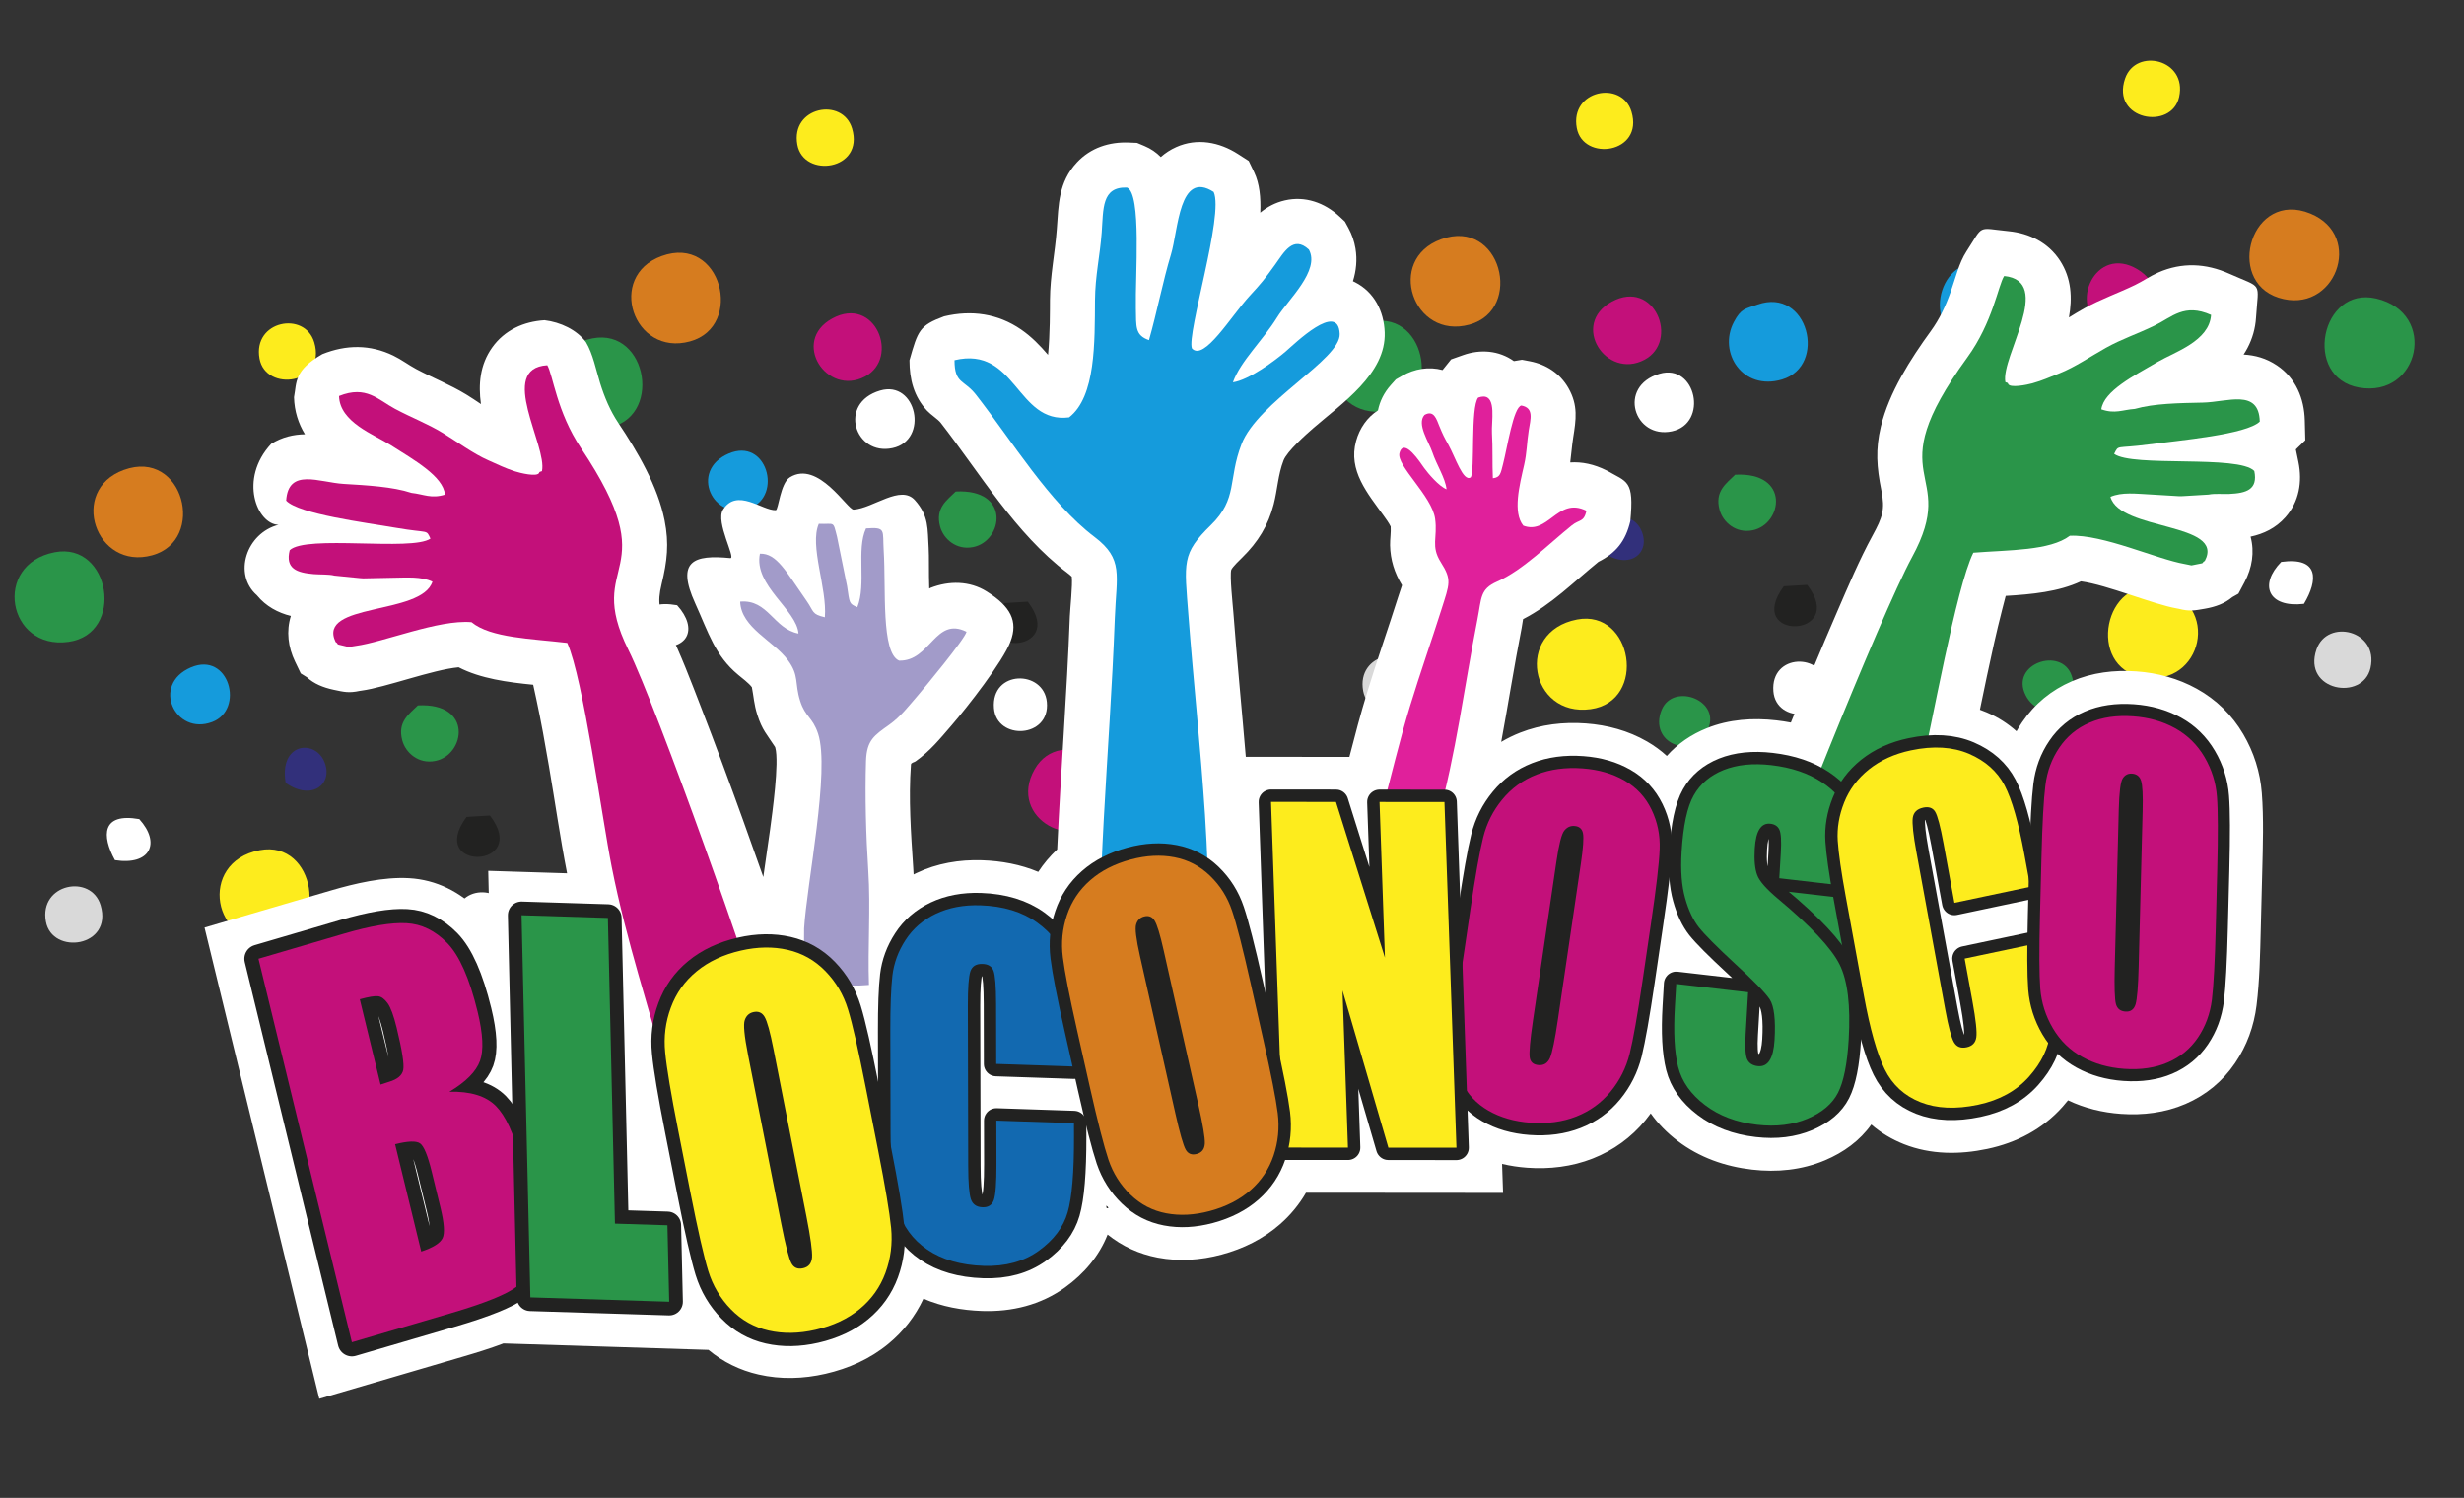 <?xml version="1.0" encoding="utf-8"?>
<!-- Generator: Adobe Illustrator 16.0.0, SVG Export Plug-In . SVG Version: 6.00 Build 0)  -->
<!DOCTYPE svg PUBLIC "-//W3C//DTD SVG 1.1//EN" "http://www.w3.org/Graphics/SVG/1.1/DTD/svg11.dtd">
<svg version="1.1" id="Layer_1" xmlns="http://www.w3.org/2000/svg" xmlns:xlink="http://www.w3.org/1999/xlink" x="0px" y="0px"
	 width="850.394px" height="517px" viewBox="0 0 850.394 517" enable-background="new 0 0 850.394 517" xml:space="preserve">
<rect x="0" y="0" width="850.394" height="517" fill="#333333" stroke="none"/>
<g>
	<g>
		<path fill-rule="evenodd" clip-rule="evenodd" fill="#2A9549" d="M18.884,190.608c-21.661,4.163-16.272,33.81,4.707,30.933
			C43.282,218.839,38.129,186.907,18.884,190.608"/>
		<path fill-rule="evenodd" clip-rule="evenodd" fill="#D67C1F" d="M42.71,162.205c-19.151,6.989-9.743,34.82,9.831,29.444
			C71.373,186.476,63.391,154.658,42.71,162.205"/>
		<path fill-rule="evenodd" clip-rule="evenodd" fill="#C3107A" d="M195.728,354.297c10.629-16.271-15.323-30.783-24.287-14.931
			C161.82,356.378,186.036,369.127,195.728,354.297"/>
		<path fill-rule="evenodd" clip-rule="evenodd" fill="#159BDC" d="M151.939,184.733c-4.249,1.508-5.655,1.302-8.143,5.997
			c-5.592,10.549,3.028,23.902,16.601,19.86C176.194,205.883,169.39,178.55,151.939,184.733"/>
		<path fill-rule="evenodd" clip-rule="evenodd" fill="#C3107A" d="M101.594,183.762c-14.329,7.852-1.927,26.981,11.298,20.034
			C125.112,197.379,116.449,175.622,101.594,183.762"/>
		<path fill-rule="evenodd" clip-rule="evenodd" fill="#159BDC" d="M65.861,230.363c-13.828,5.934-5.383,23.678,7.38,18.832
			C84.535,244.908,79.054,224.7,65.861,230.363"/>
		<path fill-rule="evenodd" clip-rule="evenodd" fill="#FFFFFF" d="M118.104,208.621c-14.626,4.326-8.755,22.642,4.306,19.857
			C135.112,225.769,130.748,204.881,118.104,208.621"/>
		<path fill-rule="evenodd" clip-rule="evenodd" fill="#D9D9D9" d="M15.838,318.087c2.151,11.698,23.219,8.861,18.884-5.634
			C31.447,301.509,13.428,304.974,15.838,318.087"/>
		<path fill-rule="evenodd" clip-rule="evenodd" fill="#2A9549" d="M144.221,243.462c-3,2.987-7.143,5.646-5.375,12.129
			c1.142,4.188,5.541,8.21,11.385,7.049C160.563,260.586,163.388,242.464,144.221,243.462"/>
		<path fill-rule="evenodd" clip-rule="evenodd" fill="#FFFFFF" d="M157.42,318.247c0.9,11.253,19.455,10.413,18.26-2.09
			C174.604,304.896,156.358,304.983,157.42,318.247"/>
		<path fill-rule="evenodd" clip-rule="evenodd" fill="#2A9549" d="M134.396,332.176c5.937-10.66-11.599-17.373-15.568-7.489
			C114.332,335.884,128.913,342.028,134.396,332.176"/>
		<path fill-rule="evenodd" clip-rule="evenodd" fill="#FFFFFF" d="M48.067,282.722c-13.034-2.289-13.004,5.764-8.401,14.167
			C51.938,298.796,55.524,290.951,48.067,282.722"/>
		<path fill-rule="evenodd" clip-rule="evenodd" fill="#32307B" d="M98.596,270.213c9.198,6.541,16.83,0.108,13.163-7.697
			C108.291,255.131,96.26,256.558,98.596,270.213"/>
		<path fill-rule="evenodd" clip-rule="evenodd" fill="#222221" d="M161.008,281.965c-13.989,18.983,22.25,17.963,8.08-0.481
			L161.008,281.965z"/>
		<path fill-rule="evenodd" clip-rule="evenodd" fill="#FDEC1D" d="M89.565,123.785c2.151,11.697,23.22,8.861,18.883-5.635
			C105.175,107.207,87.155,110.67,89.565,123.785"/>
		<path fill-rule="evenodd" clip-rule="evenodd" fill="#FDEC1D" d="M89.643,293.442c-21.662,4.161-16.271,33.81,4.707,30.933
			C114.04,321.674,108.89,289.741,89.643,293.442"/>
		<path fill-rule="evenodd" clip-rule="evenodd" fill="#2A9549" d="M204.502,116.791c-21.661,4.163-16.271,33.809,4.708,30.932
			C228.901,145.021,223.749,113.091,204.502,116.791"/>
		<path fill-rule="evenodd" clip-rule="evenodd" fill="#D67C1F" d="M228.33,88.386c-19.153,6.99-9.744,34.821,9.83,29.446
			C256.993,112.658,249.009,80.841,228.33,88.386"/>
		<path fill-rule="evenodd" clip-rule="evenodd" fill="#C3107A" d="M381.346,280.479c10.631-16.27-15.321-30.783-24.287-14.931
			C347.441,282.561,371.656,295.311,381.346,280.479"/>
		<path fill-rule="evenodd" clip-rule="evenodd" fill="#159BDC" d="M337.559,110.916c-4.249,1.507-5.655,1.3-8.145,5.996
			c-5.59,10.55,3.029,23.901,16.601,19.861C361.813,132.065,355.009,104.729,337.559,110.916"/>
		<path fill-rule="evenodd" clip-rule="evenodd" fill="#C3107A" d="M287.213,109.943c-14.33,7.854-1.928,26.983,11.299,20.035
			C310.73,123.56,302.067,101.804,287.213,109.943"/>
		<path fill-rule="evenodd" clip-rule="evenodd" fill="#159BDC" d="M251.479,156.543c-13.827,5.935-5.382,23.678,7.381,18.833
			C270.154,171.089,264.671,150.881,251.479,156.543"/>
		<path fill-rule="evenodd" clip-rule="evenodd" fill="#FFFFFF" d="M303.725,134.802c-14.627,4.326-8.754,22.643,4.305,19.855
			C320.733,151.95,316.367,131.063,303.725,134.802"/>
		<path fill-rule="evenodd" clip-rule="evenodd" fill="#D9D9D9" d="M201.457,244.269c2.149,11.697,23.218,8.862,18.883-5.635
			C217.067,227.691,199.047,231.154,201.457,244.269"/>
		<path fill-rule="evenodd" clip-rule="evenodd" fill="#2A9549" d="M329.841,169.644c-2.999,2.988-7.143,5.646-5.376,12.129
			c1.142,4.187,5.539,8.211,11.386,7.049C346.183,186.767,349.008,168.645,329.841,169.644"/>
		<path fill-rule="evenodd" clip-rule="evenodd" fill="#FFFFFF" d="M343.038,244.429c0.902,11.252,19.456,10.411,18.262-2.092
			C360.225,231.077,341.979,231.166,343.038,244.429"/>
		<path fill-rule="evenodd" clip-rule="evenodd" fill="#2A9549" d="M320.016,258.359c5.937-10.66-11.598-17.376-15.567-7.492
			C299.951,262.069,314.533,268.21,320.016,258.359"/>
		<path fill-rule="evenodd" clip-rule="evenodd" fill="#FFFFFF" d="M233.687,208.903c-13.033-2.286-13.003,5.764-8.403,14.167
			C237.559,224.979,241.143,217.133,233.687,208.903"/>
		<path fill-rule="evenodd" clip-rule="evenodd" fill="#32307B" d="M284.215,196.394c9.197,6.543,16.83,0.108,13.164-7.695
			C293.91,181.312,281.878,182.739,284.215,196.394"/>
		<path fill-rule="evenodd" clip-rule="evenodd" fill="#222221" d="M346.628,208.148c-13.989,18.981,22.25,17.961,8.079-0.483
			L346.628,208.148z"/>
		<path fill-rule="evenodd" clip-rule="evenodd" fill="#FDEC1D" d="M275.186,49.965c2.15,11.698,23.218,8.864,18.882-5.635
			C290.793,33.389,272.775,36.853,275.186,49.965"/>
		<path fill-rule="evenodd" clip-rule="evenodd" fill="#FDEC1D" d="M275.261,219.624c-21.661,4.163-16.271,33.81,4.707,30.931
			C299.659,247.854,294.509,215.922,275.261,219.624"/>
		<path fill-rule="evenodd" clip-rule="evenodd" fill="#2A9549" d="M473.51,110.996c-21.663,4.165-16.274,33.81,4.704,30.935
			C497.907,139.229,492.755,107.297,473.51,110.996"/>
		<path fill-rule="evenodd" clip-rule="evenodd" fill="#D67C1F" d="M497.336,82.595c-19.154,6.987-9.741,34.82,9.83,29.442
			C525.999,106.866,518.016,75.049,497.336,82.595"/>
		<path fill-rule="evenodd" clip-rule="evenodd" fill="#C3107A" d="M650.354,274.685c10.63-16.27-15.324-30.784-24.287-14.929
			C616.444,276.768,640.662,289.515,650.354,274.685"/>
		<path fill-rule="evenodd" clip-rule="evenodd" fill="#159BDC" d="M606.564,105.125c-4.251,1.505-5.656,1.298-8.146,5.993
			c-5.588,10.55,3.031,23.903,16.604,19.861C630.817,126.272,624.016,98.938,606.564,105.125"/>
		<path fill-rule="evenodd" clip-rule="evenodd" fill="#C3107A" d="M556.22,104.151c-14.329,7.853-1.929,26.981,11.299,20.036
			C579.736,117.766,571.074,96.011,556.22,104.151"/>
		<path fill-rule="evenodd" clip-rule="evenodd" fill="#159BDC" d="M520.485,150.751c-13.824,5.934-5.383,23.678,7.384,18.834
			C539.16,165.295,533.68,145.087,520.485,150.751"/>
		<path fill-rule="evenodd" clip-rule="evenodd" fill="#FFFFFF" d="M572.731,129.007c-14.627,4.328-8.759,22.644,4.305,19.86
			C589.738,146.156,585.371,125.271,572.731,129.007"/>
		<path fill-rule="evenodd" clip-rule="evenodd" fill="#D9D9D9" d="M470.465,238.475c2.148,11.697,23.219,8.863,18.882-5.634
			C486.075,221.898,468.053,225.363,470.465,238.475"/>
		<path fill-rule="evenodd" clip-rule="evenodd" fill="#2A9549" d="M598.846,163.85c-2.998,2.99-7.14,5.646-5.372,12.131
			c1.139,4.187,5.537,8.21,11.382,7.047C615.188,180.974,618.012,162.853,598.846,163.85"/>
		<path fill-rule="evenodd" clip-rule="evenodd" fill="#FFFFFF" d="M612.047,238.634c0.898,11.255,19.45,10.412,18.259-2.09
			C629.229,225.286,610.984,225.372,612.047,238.634"/>
		<path fill-rule="evenodd" clip-rule="evenodd" fill="#2A9549" d="M589.024,252.567c5.935-10.663-11.6-17.374-15.569-7.491
			C568.955,256.275,583.537,262.417,589.024,252.567"/>
		<path fill-rule="evenodd" clip-rule="evenodd" fill="#FFFFFF" d="M502.693,203.112c-13.036-2.289-13.004,5.762-8.403,14.164
			C506.565,219.187,510.149,211.341,502.693,203.112"/>
		<path fill-rule="evenodd" clip-rule="evenodd" fill="#32307B" d="M553.221,190.601c9.196,6.544,16.83,0.107,13.165-7.697
			C562.917,175.519,550.887,176.947,553.221,190.601"/>
		<path fill-rule="evenodd" clip-rule="evenodd" fill="#222221" d="M615.635,202.355c-13.988,18.981,22.247,17.96,8.078-0.484
			L615.635,202.355z"/>
		<path fill-rule="evenodd" clip-rule="evenodd" fill="#FDEC1D" d="M544.191,44.172c2.151,11.699,23.22,8.862,18.882-5.633
			C559.802,27.593,541.781,31.06,544.191,44.172"/>
		<path fill-rule="evenodd" clip-rule="evenodd" fill="#FDEC1D" d="M544.269,213.83c-21.662,4.164-16.272,33.811,4.705,30.935
			C568.668,242.062,563.512,210.131,544.269,213.83"/>
		<path fill-rule="evenodd" clip-rule="evenodd" fill="#2A9549" d="M820.078,103.037c21.482,5.009,14.935,34.421-5.915,30.726
			C794.595,130.293,800.992,98.585,820.078,103.037"/>
		<path fill-rule="evenodd" clip-rule="evenodd" fill="#D67C1F" d="M797.382,73.72c18.867,7.734,8.374,35.178-10.976,29.038
			C767.792,96.852,777.015,65.372,797.382,73.72"/>
		<path fill-rule="evenodd" clip-rule="evenodd" fill="#C3107A" d="M636.959,259.67c-9.985-16.674,16.516-30.16,24.853-13.968
			C670.758,263.081,646.061,274.871,636.959,259.67"/>
		<path fill-rule="evenodd" clip-rule="evenodd" fill="#159BDC" d="M687.356,91.954c4.187,1.671,5.601,1.519,7.901,6.31
			c5.175,10.759-3.964,23.764-17.364,19.196C662.291,112.139,670.163,85.091,687.356,91.954"/>
		<path fill-rule="evenodd" clip-rule="evenodd" fill="#C3107A" d="M737.701,92.956c14.01,8.408,0.868,27.037-12.076,19.576
			C713.669,105.639,723.176,84.238,737.701,92.956"/>
		<path fill-rule="evenodd" clip-rule="evenodd" fill="#159BDC" d="M771.58,140.919c13.584,6.473,4.45,23.87-8.114,18.528
			C752.352,154.722,758.62,134.747,771.58,140.919"/>
		<path fill-rule="evenodd" clip-rule="evenodd" fill="#FFFFFF" d="M720.229,117.147c14.445,4.896,7.862,22.967-5.078,19.675
			C702.559,133.617,707.74,112.917,720.229,117.147"/>
		<path fill-rule="evenodd" clip-rule="evenodd" fill="#D9D9D9" d="M818.126,230.536c-2.606,11.604-23.547,7.946-18.646-6.368
			C803.18,213.358,821.051,217.526,818.126,230.536"/>
		<path fill-rule="evenodd" clip-rule="evenodd" fill="#2A9549" d="M692.769,150.939c2.878,3.104,6.915,5.922,4.896,12.331
			c-1.307,4.14-5.859,7.985-11.654,6.596C675.765,167.408,673.653,149.191,692.769,150.939"/>
		<path fill-rule="evenodd" clip-rule="evenodd" fill="#FFFFFF" d="M676.648,225.15c-1.341,11.208-19.846,9.641-18.163-2.806
			C660.002,211.138,678.228,211.937,676.648,225.15"/>
		<path fill-rule="evenodd" clip-rule="evenodd" fill="#2A9549" d="M699.107,239.97c-5.512-10.885,12.271-16.906,15.851-6.873
			C719.013,244.463,704.204,250.028,699.107,239.97"/>
		<path fill-rule="evenodd" clip-rule="evenodd" fill="#FFFFFF" d="M787.311,193.936c13.109-1.775,12.765,6.269,7.839,14.484
			C782.81,209.848,779.536,201.869,787.311,193.936"/>
		<path fill-rule="evenodd" clip-rule="evenodd" fill="#32307B" d="M737.31,179.457c-9.449,6.178-16.818-0.552-12.853-8.207
			C728.215,164.008,740.179,165.903,737.31,179.457"/>
		<path fill-rule="evenodd" clip-rule="evenodd" fill="#222221" d="M674.48,188.756c13.239,19.515-22.933,17.074-8.049-0.801
			L674.48,188.756z"/>
		<path fill-rule="evenodd" clip-rule="evenodd" fill="#FDEC1D" d="M752.07,33.495c-2.609,11.604-23.549,7.945-18.647-6.369
			C737.122,16.319,754.994,20.486,752.07,33.495"/>
		<path fill-rule="evenodd" clip-rule="evenodd" fill="#FDEC1D" d="M745.344,203.018c21.482,5.009,14.934,34.423-5.914,30.724
			C719.859,230.273,726.26,198.568,745.344,203.018"/>
		<path fill-rule="evenodd" clip-rule="evenodd" fill="#FFFFFF" d="M173.742,463.686c-4.821,1.831-9.761,3.32-13.867,4.524
			c-16.56,4.86-33.117,9.718-49.678,14.582C96.994,428.579,83.79,374.37,70.587,320.159c14.543-4.269,29.087-8.537,43.631-12.804
			c8.379-2.459,18.15-4.737,26.926-4.25c9.464,0.525,17.726,4.752,24.32,11.498c1.246,1.273,2.395,2.657,3.46,4.124
			c-0.14-6.05-0.28-12.101-0.42-18.152c9.071,0.286,18.141,0.567,27.212,0.852c-2.394-12.217-4.162-24.717-6.268-36.997
			c-1.321-7.717-2.694-15.458-4.346-23.11c-0.307-1.427-0.669-3.172-1.082-4.975c-8.838-0.877-18.128-2.1-25.743-6.033
			c-9.152,0.862-25.172,6.946-33.533,8.057c-0.193,0.025-0.389,0.049-0.583,0.086c-3.758,0.805-5.426,0.383-8.999-0.383
			c-3.651-0.779-6.809-2.077-9.271-4.344c-0.699-0.433-1.394-0.864-2.095-1.297c-0.656-1.361-1.311-2.725-1.966-4.089
			c-2.403-4.989-3.082-10.489-1.447-15.739c-4.49-1.153-8.552-3.276-11.746-7.166c-8.265-7.266-3.615-21.45,7.475-24.304
			c-7.388-0.159-13.828-15.768-2.513-27.952c3.851-2.371,7.705-3.223,11.645-3.297c-2.27-3.715-3.65-7.963-3.775-12.805
			c0.986-5.164-0.097-9.169,9.773-14.855c8.255-3.301,16.477-3.384,24.528,0.519c2.856,1.382,5.156,3.18,7.842,4.616
			c5.767,3.079,11.624,5.346,17.274,8.781c1.635,0.995,3.353,2.154,5.103,3.322c-0.941-6.759-0.377-13.547,3.863-19.517
			c4.269-6.01,10.871-8.981,18.081-9.422c5.535,0.678,11.112,3.298,14.29,7.556c2.445,4.096,3.473,9.59,4.901,14.171
			c1.52,4.87,3.458,9.5,6.304,13.755c6.622,9.907,13.575,21.758,15.937,33.583c1.614,8.084,0.876,14.148-1.016,21.979
			c-1.621,6.722-0.773,9.312,2.439,15.802c4.169,8.423,7.721,17.853,11.117,26.627c4.997,12.899,9.788,25.891,14.484,38.908
			c2.374,6.584,4.727,13.184,7.046,19.797c0.75-5.608,1.649-11.2,2.346-16.427c0.75-5.611,3.202-23.11,1.797-28.202
			c-0.032-0.115-0.043-0.192-0.106-0.291c-2.789-4.317-4.413-5.739-6.126-11.143c-1.127-3.564-1.212-6.152-1.856-9.453
			c-0.003-0.025-0.034-0.045-0.05-0.065c-0.951-1.29-3.422-3.171-4.68-4.212c-8.016-6.635-10.269-14.634-14.837-24.679
			c-6.657-14.634-0.535-16.843,12.133-15.599c2.032,0.202-5.187-12.464-2.544-16.686c4.817-7.702,13.559,0.327,18.227,0.146
			c0.921-0.034,1.558-9.28,4.852-11.34c9.763-6.102,19.952,11.295,22.027,11.141c6.837-0.509,16.215-8.759,21.141-3.261
			c4.907,5.477,4.338,10.056,4.744,16.42c0.189,3.022,0.006,8.502,0.205,14.026c0.005,0.144,0.27-0.11,0.407-0.164
			c6.457-2.54,13.581-2.432,19.391,1.212c8.276,5.188,10.942,10.223,8.241,17.31c-2.659,6.985-14.96,22.705-20.311,28.892
			c-4.084,4.714-7.276,8.744-12.464,12.459c-0.464,0.332-1.529,0.425-1.577,1.093c-0.871,11.735,0.006,23.784,0.778,35.513
			c0.052,0.812,0.098,1.622,0.138,2.432c0.331-0.17,0.666-0.335,1.004-0.496c7.065-3.363,14.823-4.667,22.61-4.407
			c6.727,0.226,13.314,1.451,19.407,4.011c1.846-2.814,4.027-5.407,6.527-7.757c1.23-26.796,3.361-53.545,4.364-80.352
			c0.099-2.721,1.005-10.883,0.677-13.789c-0.457-0.48-1.189-1.04-1.604-1.355c-17.872-13.54-30.029-34.294-43.66-51.797
			c-0.907-1.164-3.368-2.734-4.668-4.123c-4.604-4.919-6.077-10.842-6.084-17.413c2.905-10.228,3.413-12.002,11.953-15.16
			c9.432-2.243,18.554-0.98,26.601,4.566c3.581,2.473,6.464,5.456,9.263,8.715c0.715-7.031,0.644-15.717,0.669-18.956
			c0.062-8.453,1.739-16.136,2.356-24.407c0.637-8.54,0.561-16.18,6.92-23.022c4.714-5.071,11.191-7.176,17.99-6.886
			c0.924,0.039,1.848,0.077,2.772,0.116c0.852,0.356,1.706,0.713,2.558,1.069c2.251,0.94,4.112,2.24,5.652,3.813
			c1.526-1.359,3.289-2.523,5.332-3.439c7.189-3.214,14.872-1.743,21.308,2.396c1.238,0.798,2.479,1.594,3.718,2.39
			c0.637,1.332,1.271,2.663,1.905,3.994c1.817,3.802,2.297,8.694,2.076,13.854c2.389-1.97,5.137-3.451,8.44-4.22
			c7.021-1.631,13.758,0.772,18.924,5.585c0.611,0.572,1.226,1.144,1.836,1.714c0.403,0.737,0.807,1.469,1.208,2.204
			c1.204,2.203,2.026,4.585,2.441,7.062c0.66,3.982,0.241,7.754-0.872,11.328c0.229,0.105,0.464,0.218,0.694,0.335
			c6.69,3.387,9.995,10.04,10.268,17.303c0.53,14.342-14.946,24.625-24.625,33.049c-2.555,2.226-9.065,8.001-10.286,11.149
			c-1.906,4.923-2.097,10.11-3.41,15.191c-1.884,7.288-5.449,13.046-10.816,18.293c-0.852,0.827-3.309,3.185-3.821,4.265
			c-0.577,2.13,0.542,12.26,0.723,14.686c1.259,16.64,2.911,33.246,4.294,49.873c11.918,0.01,23.84,0.021,35.755,0.03
			c1.91-7.411,3.854-14.816,6.088-22.134c3.419-11.2,7.312-22.238,10.848-33.398c0.345-1.092,0.84-2.438,1.236-3.721
			c-2.617-4.262-4.022-8.746-4.134-13.789c-0.042-1.963,0.354-4.496,0.211-6.454c-0.55-1.188-1.79-2.88-2.47-3.824
			c-5.452-7.593-12.28-15.49-9.476-25.688c1.214-4.434,3.841-8.217,7.556-10.599c0.633-3.108,2.059-6.095,4.501-8.816
			c0.561-0.624,1.118-1.247,1.68-1.871c0.729-0.415,1.457-0.834,2.185-1.248c4.313-2.461,9.253-3.243,13.929-1.988
			c0.061-0.079,0.121-0.154,0.184-0.229c0.921-1.151,1.845-2.302,2.769-3.452c1.391-0.492,2.78-0.984,4.171-1.476
			c5.932-2.095,12.318-1.616,17.495,2.072c0.021-0.004,0.039-0.009,0.058-0.011c0.913-0.151,1.825-0.303,2.736-0.455
			c0.909,0.175,1.816,0.348,2.726,0.521c5.602,1.073,10.437,4.213,13.291,9.229c3.422,6.007,2.644,10.905,1.652,17.163
			c-0.457,2.911-0.642,5.688-1.019,8.534c4.033-0.265,8.21,0.587,12.578,2.776c7.103,4.099,9.531,3.228,8.159,17.505
			c-1.628,6.884-4.951,10.99-11.009,14.03c-8.527,6.933-16.147,14.704-25.999,19.77c-0.165,1.07-0.318,2.153-0.51,3.125
			c-2.567,13.07-4.613,26.19-7.037,39.25c2.074-1.228,4.26-2.295,6.548-3.193c7.229-2.838,14.941-3.739,22.655-3.175
			c7.443,0.546,14.648,2.482,21.133,6.231c2.485,1.437,4.763,3.099,6.822,4.98c3.74-4.22,8.438-7.425,13.831-9.583
			c7.627-3.052,15.904-3.625,24.007-2.69c1.669,0.193,3.33,0.444,4.974,0.76c0.003-0.015,0.011-0.025,0.014-0.041
			c5.201-12.817,10.497-25.609,15.997-38.304c3.738-8.635,7.656-17.918,12.154-26.174c3.461-6.357,4.409-8.914,3.054-15.694
			c-1.582-7.899-2.084-13.986-0.154-21.997c2.824-11.726,10.237-23.297,17.243-32.935c3.008-4.141,5.128-8.695,6.833-13.498
			c1.61-4.524,2.851-9.972,5.453-13.971c6.092-9.37,3.467-8.109,14.576-6.988c7.188,0.722,13.668,3.952,17.696,10.121
			c4.006,6.133,4.304,12.939,3.096,19.656c1.799-1.1,3.556-2.192,5.232-3.119c5.777-3.211,11.723-5.248,17.602-8.101
			c2.743-1.329,5.111-3.033,8.018-4.303c8.201-3.584,16.409-3.18,24.527,0.441c11.716,5.227,10.022,2.408,9.187,15.227
			c-0.234,3.635-1.229,7.137-2.924,10.359c-0.418,0.794-0.873,1.554-1.354,2.288c3.936,0.229,7.755,1.229,11.513,3.752
			c6.48,4.355,9.413,11.387,9.606,19.002c0.06,2.275,0.118,4.553,0.176,6.829c-1.09,1.055-2.182,2.111-3.269,3.167
			c0.296,1.435,0.592,2.869,0.888,4.306c1.411,6.846,0.261,13.758-4.491,19.105c-3.345,3.761-7.489,5.726-12.019,6.7
			c1.43,5.313,0.535,10.78-2.062,15.672c-0.71,1.336-1.418,2.671-2.128,4.007c-0.716,0.407-1.43,0.81-2.144,1.216
			c-2.546,2.167-5.754,3.341-9.435,3.975c-3.598,0.626-5.28,0.985-9.006,0.031c-0.192-0.043-0.385-0.076-0.581-0.109
			c-8.312-1.435-24.078-8.142-33.189-9.363c-7.762,3.632-17.097,4.489-25.959,5.02c-0.485,1.786-0.912,3.511-1.276,4.927
			c-1.95,7.582-3.627,15.263-5.247,22.92c-0.811,3.809-1.595,7.622-2.378,11.435c0.79,0.281,1.575,0.589,2.352,0.924
			c4.02,1.72,7.336,3.912,10.279,6.516c0.596-1.059,1.248-2.101,1.938-3.122c4.307-6.337,10.109-11.112,17.148-14.135
			c7.044-3.026,14.641-3.953,22.249-3.416c7.345,0.518,14.427,2.432,20.886,6.006c6.723,3.718,12.127,9.015,16.022,15.643
			c3.684,6.261,5.857,13.117,6.417,20.355c0.684,8.723,0.37,18.166,0.147,26.917c-0.169,6.655-0.34,13.308-0.507,19.964
			c-0.22,8.612-0.389,17.838-1.453,26.387c-0.887,7.173-3.332,13.894-7.382,19.879c-4.29,6.345-10.122,11.129-17.149,14.155
			c-7.037,3.031-14.661,3.958-22.262,3.422c-6.373-0.449-12.543-1.951-18.284-4.67c-0.593,0.743-1.206,1.473-1.841,2.188
			c-6.882,7.745-15.907,12.439-25.98,14.568c-9.59,2.028-19.568,2.018-28.789-1.618c-4.224-1.668-8.002-3.946-11.279-6.785
			c-3.965,5.591-9.571,9.63-15.973,12.332c-8.02,3.384-16.599,4.218-25.2,3.222c-9.328-1.076-18.151-4.174-25.664-9.9
			c-3.608-2.751-6.757-5.92-9.289-9.51c-0.586,0.811-1.204,1.609-1.847,2.393c-4.874,5.937-11.022,10.375-18.168,13.186
			c-7.217,2.841-14.96,3.741-22.669,3.177c-2.924-0.216-5.808-0.645-8.623-1.313c0.115,3.335,0.229,6.668,0.347,10
			c-22.67-0.018-45.344-0.038-68.014-0.056c-2.332,4.036-5.313,7.662-8.895,10.812c-5.834,5.143-12.806,8.541-20.288,10.546
			c-7.171,1.923-14.659,2.431-21.978,1.038c-6.447-1.228-12.271-3.916-17.31-7.951c-2.94,7.442-8.13,13.517-14.684,18.24
			c-8.418,6.067-18.353,8.471-28.635,8.128c-7-0.236-13.89-1.504-20.239-4.235c-2.825,6.053-6.915,11.305-12.139,15.606
			c-6.302,5.189-13.74,8.485-21.658,10.305c-7.627,1.751-15.43,2.001-23.086,0.26c-6.478-1.47-12.294-4.347-17.312-8.51
			C220.926,465.158,197.334,464.419,173.742,463.686"/>
		<path fill-rule="evenodd" clip-rule="evenodd" fill="#159BDC" d="M379.883,352.798l0.821,12.795
			c8.452,0.948,12.666,0.472,20.441,2.409c13.318,3.322,17.348,19.246,17.06-12.102c-0.757-24.6-0.735-50.251-2.33-74.676
			c-1.513-23.201-4.012-46.258-5.712-68.715c-1.402-18.534-2.433-21.328,7.742-31.269c9.377-9.161,5.841-15.697,10.588-27.967
			c5.661-14.622,34.197-29.218,33.871-37.996c-0.427-11.469-15.615,3.446-18.684,6.075c-3.49,2.993-12.676,9.854-18.17,10.604
			c2.684-7.434,10.355-14.471,15.259-22.421c3.768-6.107,14.924-16.149,10.963-23.387c-5.467-5.096-8.703,1.109-11.657,5.198
			c-3.719,5.147-4.712,6.358-8.81,10.811c-6.399,6.953-15.693,22.645-19.889,18.119c-1.953-4.859,11.174-46.293,7.483-54.031
			c-11.989-7.708-12.173,13.19-14.723,21.578c-2.779,9.136-4.902,20.235-7.589,29.58c-4.916-1.707-4.393-4.709-4.531-10.969
			c-0.249-11.256,2.038-39.571-3.037-41.691c-8.847-0.375-8.154,7.455-8.755,15.516c-0.605,8.142-2.248,14.859-2.313,23.369
			c-0.11,14.287,0.316,33.264-8.94,40.43c-18.165,2.33-18.227-24.801-39.545-19.735c0.01,8.272,3.265,6.593,7.465,11.986
			c12.583,16.157,25.327,37.248,40.783,48.958c10.206,7.729,7.642,13.136,7.08,28.136
			C382.978,260.942,377.99,304.417,379.883,352.798"/>
		<path fill-rule="evenodd" clip-rule="evenodd" fill="#A29BC9" d="M277.516,320.455l-0.085,19.107
			c6.352,0.115,3.693-0.785,9.946,0.061c4.942,0.67,7.567,0.717,12.529,0.329c-0.459-12.978,0.61-26.548-0.243-39.536
			c-0.778-11.844-1.167-25.89-0.778-37.755c0.238-7.287,2.914-8.861,8.051-12.538c3.965-2.839,6.516-6.252,9.756-9.991
			c2.278-2.634,16.332-19.584,16.885-22.077c-10.876-5.422-12.449,10.273-23.283,9.963c-6.265-2.701-4.466-24.808-5.302-37.98
			c-0.449-7.029,0.993-8.188-6.108-7.655c-3.396,7.31,0.188,19.187-2.992,27.184c-2.929-1.217-2.648-1.361-3.541-7.278
			l-3.469-17.055c-1.47-5.695-0.718-4.191-6.289-4.447c-3.303,7.632,2.922,22.158,2.092,32.259c-4.679-1.096-3.649-1.88-6.375-5.763
			c-7.041-10.028-10.215-16.373-16.039-16.182c-2.249,10.967,12.761,19.37,13.304,27.566c-8.615-1.647-10.468-11.871-20.121-11.019
			c0.338,9.047,11.493,13.432,16.5,20.239c3.954,5.37,2.223,7.777,4.208,14.047c1.791,5.645,4.278,5.523,6.183,11.286
			C286.527,265.882,278.453,304.966,277.516,320.455"/>
		<path fill-rule="evenodd" clip-rule="evenodd" fill="#C3107A" d="M195.775,221.894c5.507,12.307,11.98,60.356,15.346,77.319
			c5.22,26.318,12.893,48.47,19.382,73.169l2.688,4.525c3.005-3.484,3.858-3.246,7.327-5.904
			c16.802-12.868,24.66-0.588,23.715-15.529c-3.282-15.157-37.446-111.134-47.373-131.197
			c-15.597-31.522,13.541-24.905-16.35-69.614c-8.382-12.539-9.662-25.309-11.63-28.606c-17.334,1.06,0.091,27.839-1.834,36.55
			c-0.285,0.209-0.826,0.096-0.936,0.494c-0.471,1.712-6.82,0.099-8.39-0.414c-3.691-1.209-5.478-2.189-9.165-3.8
			c-5.263-2.301-10.886-6.495-15.738-9.444c-5.5-3.343-10.461-5.118-16.521-8.354c-5.85-3.126-9.876-8.174-19.291-4.411
			c0.235,9.066,12.066,13.278,17.805,16.934c8.099,5.155,18.163,10.769,18.766,17.109c-4.798,1.48-7.315-0.139-11.539-0.597
			c-6.57-2.162-15.383-2.616-23.456-3.106c-8.399-0.511-19.08-5.644-19.818,5.778c4.45,4.663,27.338,7.555,38.046,9.4
			c11.389,1.964,10.197,0.378,11.743,3.713c-6.543,4.454-42.927-1.419-48.569,4.002c-1.585,6.41,2.51,7.752,8.301,8.251
			c2.111,0.181,5.22,0.006,7.122,0.507c14.628,1.373,5.484,0.928,19.639,0.755c5.562-0.064,10.253-0.522,14.203,1.344
			c-3.746,11.743-40.01,7.127-33.417,20.817c1.365,0.848-0.399,0.632,2.576,1.268c3.18,0.68,0.762,0.556,4.297,0.088
			c9.718-1.292,28.605-9.177,40.027-8.191C169.362,220.201,183.489,220.439,195.775,221.894"/>
		<path fill-rule="evenodd" clip-rule="evenodd" fill="#222221" d="M381.948,417.032c-0.094-0.335-0.124-0.62-0.154-0.903
			c0.563,0.399,0.563,0.399,0.723,0.842C382.291,416.995,382.118,417.014,381.948,417.032"/>
	</g>
	<g>
		<defs>
			<path id="SVGID_1_" d="M511.974,136.867c-0.517,0-1.117,0.114-1.813,0.359c-2.726,3.387-1.055,25.36-2.583,27.53
				c-2.599,1.747-5.361-7.08-7.71-11.257c-1.505-2.674-1.856-3.386-3.092-6.358c-0.983-2.362-1.859-5.8-5.147-3.925
				c-2.797,3.114,1.54,9.366,2.692,12.82c1.497,4.492,4.464,8.857,4.924,12.838c-2.621-1.008-6.36-5.464-7.734-7.347
				c-1.206-1.656-6.971-10.783-8.512-5.171c-1.179,4.293,11.203,14.814,12.298,22.689c0.918,6.608-1.586,9.42,1.979,15.033
				c3.864,6.09,3.031,7.348,0.189,16.33c-3.452,10.884-7.362,21.967-10.802,33.24c-3.626,11.867-6.595,24.528-9.826,36.579
				c-3.783,15.433,0.059,8.045,7.014,7.956c4.06-0.052,6.084,0.676,10.365,1.189l1.891-6.215
				c6.554-23.649,9.144-45.688,13.791-69.35c1.463-7.468,0.825-10.432,6.76-13.06c8.986-3.977,17.726-12.902,25.812-19.408
				c2.699-2.173,4.109-0.966,5.074-5.044c-5.209-2.615-8.563-0.175-11.828,2.264c-2.959,2.21-5.846,4.421-9.978,2.87
				c-3.734-4.617-1.321-13.929,0.285-20.992c0.959-4.207,0.929-7.712,1.572-11.799c0.641-4.049,1.896-7.831-2.515-8.675
				c-2.75,0.455-4.912,14.693-6.342,20.216c-0.798,3.075-0.886,4.615-3.511,4.888c-0.242-4.925,0-10.649-0.309-15.482
				C514.661,145.604,516.521,136.867,511.974,136.867C511.974,136.867,511.974,136.867,511.974,136.867"/>
		</defs>
		<use xlink:href="#SVGID_1_"  overflow="visible" fill="#E0209B"/>
		<clipPath id="SVGID_2_">
			<use xlink:href="#SVGID_1_"  overflow="visible"/>
		</clipPath>
		<g clip-path="url(#SVGID_2_)">
			<defs>
				<rect id="SVGID_3_" x="471.843" y="133.799" width="79.079" height="163.243"/>
			</defs>
			<clipPath id="SVGID_4_">
				<use xlink:href="#SVGID_3_"  overflow="visible"/>
			</clipPath>
		</g>
	</g>
	<g>
		<path fill-rule="evenodd" clip-rule="evenodd" fill="#2A9549" d="M681.051,190.764c-5.987,12.08-14.338,59.839-18.364,76.657
			c-6.25,26.092-14.784,47.93-22.236,72.354l-2.862,4.416c-2.863-3.599-3.728-3.396-7.089-6.187
			c-16.286-13.515-24.616-1.553-23.088-16.446c3.87-15.02,41.771-109.58,52.476-129.239c16.82-30.887-12.552-25.416,19.066-68.921
			c8.864-12.199,10.647-24.909,12.741-28.127c17.278,1.737-1.184,27.813,0.401,36.592c0.274,0.221,0.82,0.129,0.914,0.53
			c0.404,1.729,6.813,0.366,8.399-0.085c3.737-1.064,5.561-1.97,9.305-3.436c5.353-2.093,11.136-6.065,16.098-8.821
			c5.628-3.126,10.655-4.705,16.839-7.701c5.966-2.895,10.187-7.78,19.447-3.651c-0.59,9.049-12.577,12.796-18.456,16.22
			c-8.292,4.836-18.569,10.052-19.419,16.364c4.734,1.668,7.313,0.148,11.552-0.146c6.649-1.903,15.472-2.011,23.559-2.184
			c8.415-0.181,19.287-4.892,19.575,6.551c-4.627,4.485-27.611,6.477-38.383,7.903c-11.457,1.513-10.203-0.025-11.879,3.247
			c6.36,4.707,42.949,0.266,48.373,5.903c1.333,6.468-2.813,7.648-8.615,7.92c-2.117,0.098-5.219-0.202-7.136,0.228
			c-14.674,0.8-5.521,0.71-19.655-0.014c-5.557-0.285-10.224-0.926-14.246,0.785c3.283,11.879,39.699,8.69,32.577,22.111
			c-1.396,0.791,0.373,0.645-2.624,1.164c-3.204,0.555-0.784,0.526-4.298-0.081c-9.661-1.67-28.221-10.289-39.674-9.749
			C707.507,190.108,693.384,189.789,681.051,190.764"/>
		
			<path fill="none" stroke="#222221" stroke-width="8.487" stroke-linecap="round" stroke-linejoin="round" stroke-miterlimit="22.926" d="
			M566.867,338.672c-1.738,11.802-3.211,20.122-4.411,24.985c-1.225,4.888-3.416,9.251-6.594,13.12
			c-3.179,3.869-7.134,6.729-11.848,8.586c-4.713,1.856-10.011,2.567-15.848,2.141c-5.555-0.408-10.383-1.813-14.496-4.188
			c-4.136-2.378-7.226-5.704-9.311-10.008c-2.085-4.304-3.02-8.898-2.834-13.762c0.21-4.886,1.194-13.365,2.974-25.439l2.957-20.064
			c1.737-11.801,3.205-20.12,4.432-25.008c1.203-4.861,3.393-9.228,6.591-13.094c3.179-3.87,7.115-6.732,11.852-8.588
			c4.711-1.854,9.989-2.568,15.848-2.14c5.553,0.407,10.381,1.811,14.495,4.188c4.113,2.376,7.225,5.704,9.311,10.01
			c2.082,4.303,3.018,8.898,2.812,13.759c-0.189,4.884-1.19,13.34-2.974,25.439L566.867,338.672z M545.59,298.156
			c0.809-5.469,1.057-8.976,0.738-10.551c-0.305-1.548-1.282-2.393-2.945-2.516c-1.419-0.105-2.582,0.438-3.509,1.621
			c-0.944,1.154-1.851,4.765-2.743,10.825l-8.068,54.775c-1.006,6.828-1.359,11.053-1.113,12.671
			c0.244,1.644,1.285,2.521,3.078,2.653c1.838,0.134,3.129-0.697,3.924-2.491c0.775-1.819,1.678-6.153,2.699-13.081L545.59,298.156z
			"/>
		<path fill="#C3107A" d="M566.867,338.672c-1.738,11.802-3.205,20.122-4.411,24.985c-1.225,4.888-3.416,9.251-6.594,13.12
			c-3.179,3.869-7.134,6.729-11.848,8.586c-4.713,1.856-10.011,2.567-15.848,2.141c-5.552-0.408-10.383-1.813-14.497-4.188
			c-4.135-2.378-7.225-5.704-9.31-10.008c-2.082-4.304-3.02-8.898-2.834-13.762c0.21-4.886,1.194-13.365,2.974-25.439l2.957-20.064
			c1.737-11.801,3.205-20.12,4.432-25.008c1.203-4.861,3.393-9.228,6.591-13.094c3.179-3.87,7.115-6.732,11.852-8.588
			c4.713-1.854,9.989-2.568,15.848-2.14c5.553,0.407,10.386,1.811,14.495,4.188c4.113,2.376,7.225,5.704,9.311,10.009
			c2.082,4.304,3.018,8.899,2.812,13.76c-0.189,4.884-1.19,13.34-2.974,25.439L566.867,338.672z M545.59,298.156
			c0.809-5.469,1.057-8.976,0.738-10.551c-0.305-1.548-1.282-2.393-2.945-2.516c-1.419-0.105-2.582,0.438-3.509,1.618
			c-0.944,1.157-1.851,4.768-2.741,10.828l-8.07,54.775c-1.006,6.828-1.359,11.053-1.113,12.671
			c0.244,1.644,1.285,2.521,3.078,2.651c1.838,0.133,3.129-0.695,3.924-2.489c0.775-1.819,1.678-6.153,2.699-13.081L545.59,298.156z
			"/>
		
			<path fill="none" stroke="#222221" stroke-width="8.542" stroke-linecap="round" stroke-linejoin="round" stroke-miterlimit="22.926" d="
			M370.611,368.116l-26.782-0.896l-0.048-20.791c-0.015-6.041-0.326-9.825-0.896-11.355c-0.566-1.503-1.828-2.3-3.783-2.367
			c-2.216-0.073-3.602,0.788-4.207,2.579c-0.582,1.816-0.878,5.733-0.865,11.774l0.127,55.45c0.014,5.813,0.327,9.6,0.917,11.379
			c0.612,1.808,1.939,2.735,4.025,2.804c1.997,0.068,3.298-0.772,3.903-2.536c0.604-1.743,0.921-5.884,0.905-12.429l-0.034-14.952
			l26.781,0.896l0.012,4.632c0.027,12.333-0.713,21.066-2.201,26.177c-1.487,5.11-4.821,9.528-9.96,13.232
			c-5.138,3.703-11.498,5.454-19.034,5.201c-7.865-0.261-14.339-2.139-19.43-5.607c-5.088-3.466-8.489-8.135-10.153-14.005
			c-1.663-5.895-2.508-14.681-2.536-26.385l-0.08-34.859c-0.019-8.61,0.227-15.045,0.718-19.332c0.511-4.286,2-8.39,4.531-12.281
			c2.511-3.893,6.002-6.922,10.471-9.062c4.468-2.117,9.613-3.102,15.412-2.909c7.907,0.266,14.427,2.269,19.56,5.966
			c5.135,3.718,8.511,8.237,10.151,13.576c1.621,5.341,2.444,13.598,2.468,24.749L370.611,368.116z"/>
		<path fill="#1269B0" d="M370.611,368.115l-26.782-0.895l-0.048-20.792c-0.015-6.04-0.326-9.824-0.896-11.354
			c-0.566-1.506-1.828-2.3-3.784-2.367c-2.216-0.073-3.603,0.786-4.206,2.579c-0.582,1.816-0.878,5.733-0.865,11.774l0.127,55.45
			c0.014,5.813,0.327,9.6,0.917,11.379c0.612,1.808,1.939,2.735,4.023,2.804c1.999,0.068,3.3-0.772,3.905-2.536
			c0.604-1.743,0.921-5.884,0.905-12.429l-0.034-14.952l26.781,0.896l0.012,4.631c0.027,12.333-0.713,21.067-2.201,26.178
			c-1.487,5.11-4.821,9.528-9.96,13.232c-5.139,3.703-11.498,5.454-19.036,5.201c-7.863-0.261-14.337-2.139-19.428-5.607
			c-5.088-3.466-8.489-8.135-10.153-14.005c-1.663-5.895-2.508-14.681-2.536-26.385l-0.08-34.861
			c-0.019-8.608,0.226-15.043,0.716-19.33c0.513-4.286,2.002-8.39,4.533-12.281c2.511-3.893,5.999-6.922,10.471-9.062
			c4.468-2.117,9.613-3.102,15.412-2.909c7.907,0.266,14.426,2.269,19.56,5.966c5.135,3.718,8.511,8.237,10.151,13.576
			c1.621,5.341,2.441,13.598,2.468,24.749L370.611,368.115z"/>
		
			<path fill="none" stroke="#222221" stroke-width="9.158" stroke-linecap="round" stroke-linejoin="round" stroke-miterlimit="22.926" d="
			M303.026,396.847c2.486,12.629,3.992,21.609,4.525,26.966c0.514,5.39-0.131,10.545-1.954,15.504
			c-1.822,4.956-4.794,9.123-8.897,12.502c-4.1,3.379-9.202,5.766-15.26,7.158c-5.762,1.321-11.152,1.398-16.168,0.255
			c-5.038-1.143-9.359-3.581-13.015-7.336c-3.655-3.754-6.254-8.167-7.814-13.205c-1.543-5.069-3.598-14.063-6.14-26.983
			l-4.225-21.474c-2.486-12.629-3.992-21.608-4.506-26.998c-0.533-5.357,0.112-10.513,1.957-15.476
			c1.822-4.958,4.773-9.121,8.896-12.503c4.102-3.379,9.181-5.762,15.261-7.158c5.762-1.324,11.153-1.399,16.169-0.254
			s9.358,3.579,13.013,7.334c3.656,3.754,6.257,8.168,7.794,13.211c1.565,5.064,3.59,14.037,6.139,26.982L303.026,396.847z
			 M266.938,362.018c-1.151-5.852-2.159-9.522-3.049-11.034c-0.862-1.49-2.159-2.051-3.883-1.656
			c-1.473,0.34-2.454,1.258-2.966,2.757c-0.538,1.48-0.159,5.461,1.12,11.95l11.534,58.62c1.437,7.306,2.596,11.745,3.429,13.325
			c0.836,1.606,2.206,2.179,4.068,1.75c1.904-0.436,2.913-1.692,3.072-3.777c0.132-2.106-0.512-6.827-1.971-14.242L266.938,362.018z
			"/>
		<path fill="#FDEC1D" d="M303.025,396.847c2.487,12.629,3.993,21.609,4.526,26.967c0.514,5.389-0.131,10.544-1.954,15.503
			c-1.822,4.956-4.794,9.123-8.897,12.502c-4.1,3.379-9.202,5.766-15.26,7.158c-5.764,1.321-11.152,1.398-16.168,0.255
			c-5.038-1.143-9.359-3.581-13.015-7.336c-3.655-3.754-6.254-8.167-7.814-13.205c-1.543-5.069-3.598-14.063-6.14-26.983
			l-4.225-21.474c-2.486-12.629-3.992-21.608-4.506-26.998c-0.533-5.357,0.112-10.513,1.957-15.474
			c1.822-4.96,4.773-9.123,8.896-12.505c4.102-3.377,9.181-5.762,15.261-7.158c5.762-1.324,11.153-1.399,16.169-0.254
			s9.358,3.579,13.013,7.335c3.656,3.753,6.257,8.167,7.794,13.21c1.565,5.064,3.59,14.037,6.139,26.982L303.025,396.847z
			 M266.938,362.018c-1.151-5.852-2.159-9.522-3.049-11.034c-0.862-1.49-2.159-2.051-3.883-1.656
			c-1.473,0.34-2.457,1.258-2.966,2.757c-0.538,1.48-0.159,5.463,1.119,11.95l11.535,58.62c1.437,7.306,2.596,11.745,3.429,13.325
			c0.836,1.606,2.206,2.179,4.066,1.75c1.906-0.436,2.915-1.692,3.074-3.777c0.132-2.106-0.512-6.827-1.971-14.242L266.938,362.018z
			"/>
		
			<polygon fill="none" stroke="#222221" stroke-width="8.542" stroke-linecap="round" stroke-linejoin="round" stroke-miterlimit="22.926" points="
			498.519,276.826 502.66,396.135 479.168,396.116 463.336,341.87 465.217,396.104 442.812,396.086 438.669,276.776 
			461.075,276.795 477.979,330.538 476.115,276.807 		"/>
		<polygon fill="#FDEC1D" points="498.519,276.826 502.66,396.135 479.168,396.116 463.336,341.87 465.217,396.104 442.812,396.086 
			438.669,276.776 461.075,276.795 477.979,330.538 476.115,276.807 		"/>
		
			<path fill="none" stroke="#222221" stroke-width="9.748" stroke-linecap="round" stroke-linejoin="round" stroke-miterlimit="22.926" d="
			M89.206,330.914l29.383-8.625c9.261-2.718,16.506-3.947,21.695-3.644c5.181,0.273,9.885,2.569,14.071,6.843
			c4.193,4.3,7.668,12.162,10.454,23.603c1.89,7.759,2.175,13.446,0.84,17.097c-1.33,3.679-4.84,7.221-10.556,10.632
			c7.245-0.182,12.578,1.453,16.026,4.894c3.43,3.48,6.204,9.513,8.298,18.109l2.989,12.278c2.176,8.93,2.928,15.796,2.215,20.641
			c-0.696,4.808-2.776,8.558-6.206,11.27c-3.432,2.709-11.071,5.788-22.91,9.265l-34.062,9.995L89.206,330.914z M124.171,344.9
			l7.171,29.441c1.227-0.419,2.2-0.734,2.915-0.945c2.889-0.846,4.523-2.225,4.91-4.103c0.38-1.904-0.37-6.766-2.281-14.608
			c-1.011-4.159-2.053-6.964-3.098-8.421c-1.077-1.478-2.17-2.294-3.322-2.403C129.307,343.722,127.192,344.074,124.171,344.9z
			 M136.359,394.937l9.019,37.032c4.095-1.352,6.554-2.91,7.367-4.615c0.819-1.675,0.571-5.221-0.729-10.551l-3.003-12.335
			c-1.38-5.665-2.741-8.941-4.06-9.842C143.635,393.727,140.768,393.821,136.359,394.937z"/>
		<path fill="#C3107A" d="M89.206,330.914l29.382-8.625c9.262-2.718,16.507-3.947,21.697-3.644c5.18,0.273,9.885,2.569,14.07,6.844
			c4.193,4.299,7.668,12.161,10.455,23.602c1.889,7.759,2.175,13.446,0.84,17.097c-1.331,3.679-4.841,7.221-10.557,10.632
			c7.245-0.182,12.578,1.453,16.026,4.894c3.43,3.48,6.204,9.513,8.298,18.109l2.989,12.278c2.178,8.93,2.928,15.796,2.215,20.641
			c-0.696,4.808-2.776,8.558-6.206,11.27c-3.432,2.709-11.072,5.788-22.91,9.265l-34.062,9.995L89.206,330.914z M124.17,344.9
			l7.172,29.441c1.227-0.419,2.2-0.734,2.915-0.945c2.889-0.846,4.523-2.225,4.91-4.103c0.379-1.904-0.371-6.766-2.281-14.608
			c-1.011-4.159-2.053-6.964-3.098-8.421c-1.077-1.478-2.17-2.294-3.322-2.403C129.307,343.722,127.192,344.074,124.17,344.9
			 M136.358,394.937l9.02,37.032c4.095-1.352,6.554-2.91,7.367-4.615c0.819-1.675,0.571-5.221-0.729-10.551l-3.003-12.335
			c-1.38-5.665-2.741-8.941-4.06-9.842C143.635,393.727,140.768,393.821,136.358,394.937"/>
		
			<path fill="none" stroke="#222221" stroke-width="8.538" stroke-linecap="round" stroke-linejoin="round" stroke-miterlimit="22.926" d="
			M436.097,359.247c2.634,11.709,4.263,20.042,4.893,25.024c0.613,5.013,0.143,9.85-1.432,14.54
			c-1.572,4.689-4.237,8.682-7.976,11.975c-3.735,3.29-8.431,5.69-14.039,7.194c-5.335,1.429-10.357,1.682-15.059,0.785
			c-4.721-0.897-8.81-3.027-12.31-6.408c-3.501-3.383-6.032-7.415-7.613-12.065c-1.566-4.681-3.704-13.008-6.399-24.984
			l-4.475-19.904c-2.633-11.708-4.263-20.041-4.877-25.055c-0.632-4.983-0.16-9.819,1.434-14.513
			c1.575-4.688,4.218-8.678,7.976-11.975c3.737-3.29,8.409-5.686,14.04-7.195c5.335-1.432,10.357-1.684,15.059-0.783
			c4.701,0.899,8.81,3.024,12.31,6.407c3.499,3.383,6.032,7.414,7.592,12.068c1.585,4.678,3.698,12.984,6.398,24.986
			L436.097,359.247z M401.595,327.953c-1.22-5.426-2.25-8.82-3.116-10.199c-0.842-1.364-2.065-1.843-3.659-1.414
			c-1.367,0.366-2.257,1.255-2.697,2.674c-0.464,1.398-0.008,5.103,1.343,11.115l12.221,54.34
			c1.522,6.771,2.713,10.877,3.529,12.324c0.82,1.472,2.11,1.96,3.831,1.497c1.766-0.475,2.676-1.679,2.771-3.632
			c0.069-1.968-0.651-6.355-2.196-13.228L401.595,327.953z"/>
		<path fill="#D67C1F" d="M436.097,359.247c2.631,11.709,4.263,20.042,4.893,25.024c0.613,5.013,0.143,9.85-1.433,14.54
			c-1.571,4.689-4.236,8.682-7.975,11.975c-3.736,3.29-8.431,5.693-14.039,7.195c-5.336,1.431-10.357,1.681-15.059,0.784
			c-4.722-0.897-8.81-3.027-12.31-6.408c-3.501-3.383-6.034-7.415-7.613-12.065c-1.566-4.681-3.704-13.008-6.399-24.984
			l-4.477-19.904c-2.631-11.708-4.261-20.041-4.876-25.055c-0.631-4.983-0.159-9.819,1.435-14.513
			c1.574-4.688,4.218-8.678,7.976-11.975c3.737-3.29,8.409-5.686,14.039-7.195c5.336-1.432,10.358-1.684,15.058-0.783
			c4.703,0.899,8.81,3.026,12.311,6.407c3.5,3.383,6.033,7.414,7.591,12.068c1.587,4.678,3.7,12.984,6.4,24.986L436.097,359.247z
			 M401.595,327.953c-1.22-5.426-2.25-8.82-3.117-10.199c-0.841-1.362-2.064-1.843-3.658-1.414
			c-1.367,0.366-2.257,1.255-2.697,2.675c-0.464,1.397-0.01,5.102,1.343,11.114l12.221,54.34c1.522,6.771,2.713,10.877,3.527,12.326
			c0.822,1.47,2.112,1.958,3.833,1.495c1.766-0.475,2.675-1.679,2.771-3.629c0.069-1.971-0.651-6.358-2.196-13.231L401.595,327.953z
			"/>
		
			<path fill="none" stroke="#222221" stroke-width="8.518" stroke-linecap="round" stroke-linejoin="round" stroke-miterlimit="22.926" d="
			M638.896,305.996l-24.813-2.865l0.52-8.796c0.244-4.108,0.073-6.776-0.488-7.978c-0.561-1.198-1.593-1.872-3.088-2.045
			c-1.602-0.186-2.862,0.427-3.776,1.862c-0.91,1.406-1.458,3.664-1.639,6.746c-0.232,3.958,0.044,7.017,0.855,9.129
			c0.772,2.108,3.165,4.806,7.138,8.141c11.414,9.54,18.495,17.093,21.286,22.688c2.79,5.594,3.831,14.217,3.146,25.868
			c-0.5,8.467-1.734,14.606-3.683,18.417c-1.948,3.812-5.463,6.812-10.521,8.952c-5.078,2.139-10.859,2.859-17.381,2.106
			c-7.151-0.827-13.169-3.111-18.032-6.825c-4.886-3.718-7.967-8.086-9.242-13.101c-1.275-5.041-1.65-11.994-1.124-20.916
			l0.46-7.767l24.809,2.865l-0.852,14.457c-0.264,4.459-0.085,7.355,0.533,8.714c0.641,1.336,1.84,2.13,3.616,2.336
			c1.776,0.203,3.146-0.445,4.107-1.973c0.964-1.503,1.537-3.859,1.724-7.041c0.411-6.99-0.14-11.671-1.658-14.016
			c-1.563-2.35-5.534-6.416-11.87-12.217c-6.353-5.88-10.532-10.07-12.564-12.626c-2.009-2.552-3.62-5.943-4.79-10.164
			c-1.191-4.225-1.577-9.491-1.204-15.805c0.534-9.095,1.924-15.645,4.188-19.623c2.241-3.978,5.685-6.886,10.313-8.747
			c4.624-1.838,10.112-2.416,16.462-1.681c6.957,0.803,12.795,2.788,17.519,5.932c4.743,3.171,7.777,6.801,9.148,10.946
			c1.353,4.115,1.736,10.895,1.18,20.342L638.896,305.996z"/>
		<path fill="#2A9549" d="M638.896,305.996l-24.813-2.865l0.52-8.796c0.244-4.108,0.073-6.776-0.488-7.978
			c-0.563-1.198-1.593-1.872-3.088-2.045c-1.602-0.186-2.862,0.427-3.776,1.862c-0.91,1.406-1.458,3.664-1.639,6.746
			c-0.236,3.958,0.044,7.017,0.855,9.129c0.772,2.108,3.165,4.805,7.138,8.141c11.414,9.54,18.495,17.093,21.286,22.688
			c2.79,5.594,3.829,14.217,3.146,25.868c-0.501,8.467-1.736,14.606-3.683,18.417c-1.951,3.812-5.463,6.812-10.521,8.952
			c-5.078,2.139-10.859,2.859-17.381,2.106c-7.151-0.827-13.169-3.111-18.032-6.825c-4.886-3.718-7.967-8.086-9.243-13.101
			c-1.274-5.041-1.649-11.994-1.124-20.916l0.461-7.767l24.809,2.865l-0.853,14.457c-0.263,4.459-0.084,7.355,0.534,8.714
			c0.641,1.336,1.84,2.13,3.614,2.336c1.778,0.203,3.147-0.445,4.109-1.973c0.961-1.503,1.537-3.859,1.724-7.041
			c0.411-6.99-0.141-11.671-1.658-14.016c-1.565-2.35-5.534-6.416-11.87-12.217c-6.353-5.88-10.532-10.07-12.564-12.626
			c-2.009-2.552-3.62-5.943-4.79-10.166c-1.191-4.223-1.58-9.489-1.207-15.803c0.537-9.095,1.927-15.645,4.19-19.623
			c2.241-3.978,5.685-6.886,10.31-8.747c4.628-1.838,10.113-2.416,16.466-1.681c6.954,0.803,12.795,2.788,17.519,5.932
			c4.743,3.171,7.777,6.801,9.148,10.946c1.349,4.115,1.736,10.895,1.18,20.342L638.896,305.996z"/>
		
			<path fill="none" stroke="#222221" stroke-width="8.549" stroke-linecap="round" stroke-linejoin="round" stroke-miterlimit="22.926" d="
			M700.709,306.078l-26.192,5.531l-3.748-20.466c-1.092-5.946-2.066-9.599-2.894-10.969c-0.821-1.346-2.189-1.828-4.099-1.424
			c-2.169,0.457-3.364,1.637-3.633,3.545c-0.241,1.93,0.168,5.859,1.261,11.805l10.002,54.583c1.052,5.725,2.028,9.378,2.919,10.991
			c0.917,1.634,2.373,2.228,4.411,1.797c1.953-0.414,3.069-1.547,3.342-3.434c0.277-1.86-0.152-6.015-1.333-12.457l-2.697-14.719
			l26.188-5.53l0.836,4.559c2.224,12.139,3.061,20.92,2.528,26.309c-0.537,5.389-2.988,10.54-7.326,15.419
			c-4.332,4.878-10.201,8.126-17.571,9.682c-7.689,1.624-14.319,1.326-19.885-0.869c-5.566-2.197-9.697-5.981-12.365-11.364
			c-2.665-5.407-5.052-13.858-7.165-25.382l-6.288-34.315c-1.554-8.474-2.461-14.871-2.747-19.212
			c-0.27-4.344,0.448-8.741,2.216-13.183c1.748-4.433,4.597-8.253,8.56-11.431c3.965-3.155,8.794-5.358,14.464-6.557
			c7.732-1.634,14.426-1.22,20.075,1.191c5.651,2.435,9.737,6.075,12.285,10.943c2.524,4.869,4.797,12.806,6.808,23.783
			L700.709,306.078z"/>
		<path fill="#FDEC1D" d="M700.705,306.078l-26.188,5.532l-3.749-20.466c-1.091-5.947-2.069-9.6-2.894-10.968
			c-0.82-1.348-2.188-1.83-4.101-1.426c-2.166,0.457-3.362,1.637-3.631,3.545c-0.24,1.93,0.168,5.859,1.262,11.805l10.002,54.586
			c1.047,5.722,2.027,9.376,2.919,10.988c0.917,1.634,2.373,2.228,4.411,1.799c1.953-0.416,3.069-1.549,3.342-3.434
			c0.277-1.862-0.156-6.017-1.336-12.459l-2.694-14.719l26.188-5.53l0.836,4.559c2.224,12.139,3.061,20.92,2.528,26.309
			c-0.537,5.389-2.99,10.54-7.325,15.419c-4.333,4.878-10.202,8.126-17.572,9.682c-7.689,1.626-14.319,1.326-19.885-0.869
			c-5.566-2.197-9.7-5.981-12.365-11.364c-2.666-5.407-5.053-13.858-7.165-25.382l-6.288-34.315
			c-1.554-8.474-2.461-14.871-2.752-19.212c-0.265-4.344,0.45-8.741,2.22-13.183c1.744-4.433,4.599-8.252,8.561-11.431
			c3.965-3.155,8.791-5.358,14.464-6.557c7.732-1.634,14.426-1.219,20.073,1.191c5.653,2.435,9.739,6.075,12.287,10.943
			c2.524,4.87,4.798,12.808,6.806,23.783L700.705,306.078z"/>
		
			<path fill="none" stroke="#222221" stroke-width="8.357" stroke-linecap="round" stroke-linejoin="round" stroke-miterlimit="22.926" d="
			M764.719,320.203c-0.296,11.742-0.741,20.021-1.333,24.861c-0.616,4.865-2.218,9.215-4.828,13.076
			c-2.613,3.858-6.092,6.72-10.42,8.583c-4.33,1.866-9.354,2.597-15.034,2.195c-5.4-0.382-10.221-1.757-14.465-4.105
			c-4.265-2.348-7.633-5.643-10.145-9.915c-2.509-4.271-3.948-8.833-4.337-13.671c-0.367-4.86-0.407-13.296-0.104-25.308
			l0.51-19.964c0.297-11.742,0.743-20.022,1.356-24.885c0.593-4.841,2.193-9.191,4.827-13.05c2.611-3.86,6.069-6.724,10.423-8.586
			c4.328-1.865,9.334-2.598,15.029-2.195c5.402,0.381,10.226,1.757,14.469,4.105c4.24,2.348,7.63,5.644,10.141,9.916
			c2.513,4.27,3.952,8.834,4.316,13.671c0.388,4.86,0.411,13.271,0.104,25.307L764.719,320.203z M739.479,280
			c0.138-5.441-0.031-8.93-0.522-10.493c-0.473-1.538-1.516-2.377-3.13-2.49c-1.384-0.098-2.441,0.444-3.196,1.624
			c-0.777,1.153-1.229,4.746-1.383,10.776l-1.387,54.501c-0.172,6.794-0.022,10.997,0.404,12.604
			c0.428,1.634,1.536,2.502,3.277,2.624c1.788,0.125,2.936-0.706,3.494-2.492c0.536-1.81,0.902-6.125,1.076-13.016L739.479,280z"/>
		<path fill="#C3107A" d="M764.719,320.203c-0.296,11.742-0.741,20.021-1.333,24.861c-0.616,4.865-2.218,9.215-4.828,13.076
			c-2.613,3.858-6.094,6.72-10.42,8.583c-4.333,1.866-9.356,2.597-15.034,2.195c-5.4-0.382-10.221-1.757-14.465-4.105
			c-4.265-2.347-7.633-5.643-10.145-9.915c-2.512-4.271-3.948-8.833-4.337-13.671c-0.367-4.86-0.407-13.296-0.104-25.308
			l0.51-19.964c0.297-11.742,0.743-20.022,1.356-24.885c0.593-4.841,2.193-9.191,4.829-13.05c2.609-3.86,6.067-6.724,10.421-8.586
			c4.328-1.865,9.334-2.598,15.029-2.195c5.402,0.381,10.226,1.757,14.469,4.105c4.24,2.348,7.63,5.645,10.141,9.916
			c2.513,4.27,3.952,8.834,4.316,13.671c0.388,4.86,0.411,13.271,0.104,25.307L764.719,320.203z M739.479,280
			c0.138-5.441-0.031-8.93-0.522-10.493c-0.473-1.537-1.516-2.377-3.13-2.49c-1.386-0.098-2.444,0.444-3.196,1.624
			c-0.777,1.153-1.229,4.746-1.383,10.776l-1.387,54.501c-0.172,6.794-0.022,10.997,0.404,12.604
			c0.428,1.634,1.536,2.502,3.277,2.626c1.786,0.123,2.936-0.708,3.494-2.494c0.536-1.81,0.902-6.124,1.076-13.016L739.479,280z"/>
		
			<polygon fill="none" stroke="#222221" stroke-width="9.44" stroke-linecap="round" stroke-linejoin="round" stroke-miterlimit="22.926" points="
			209.802,316.833 212.236,422.337 230.347,422.903 230.956,449.294 183.046,447.794 180.003,315.899 		"/>
		<polygon fill="#2A9549" points="209.802,316.833 212.236,422.337 230.347,422.903 230.956,449.294 183.046,447.794 
			180.003,315.899 		"/>
	</g>
</g>
</svg>
